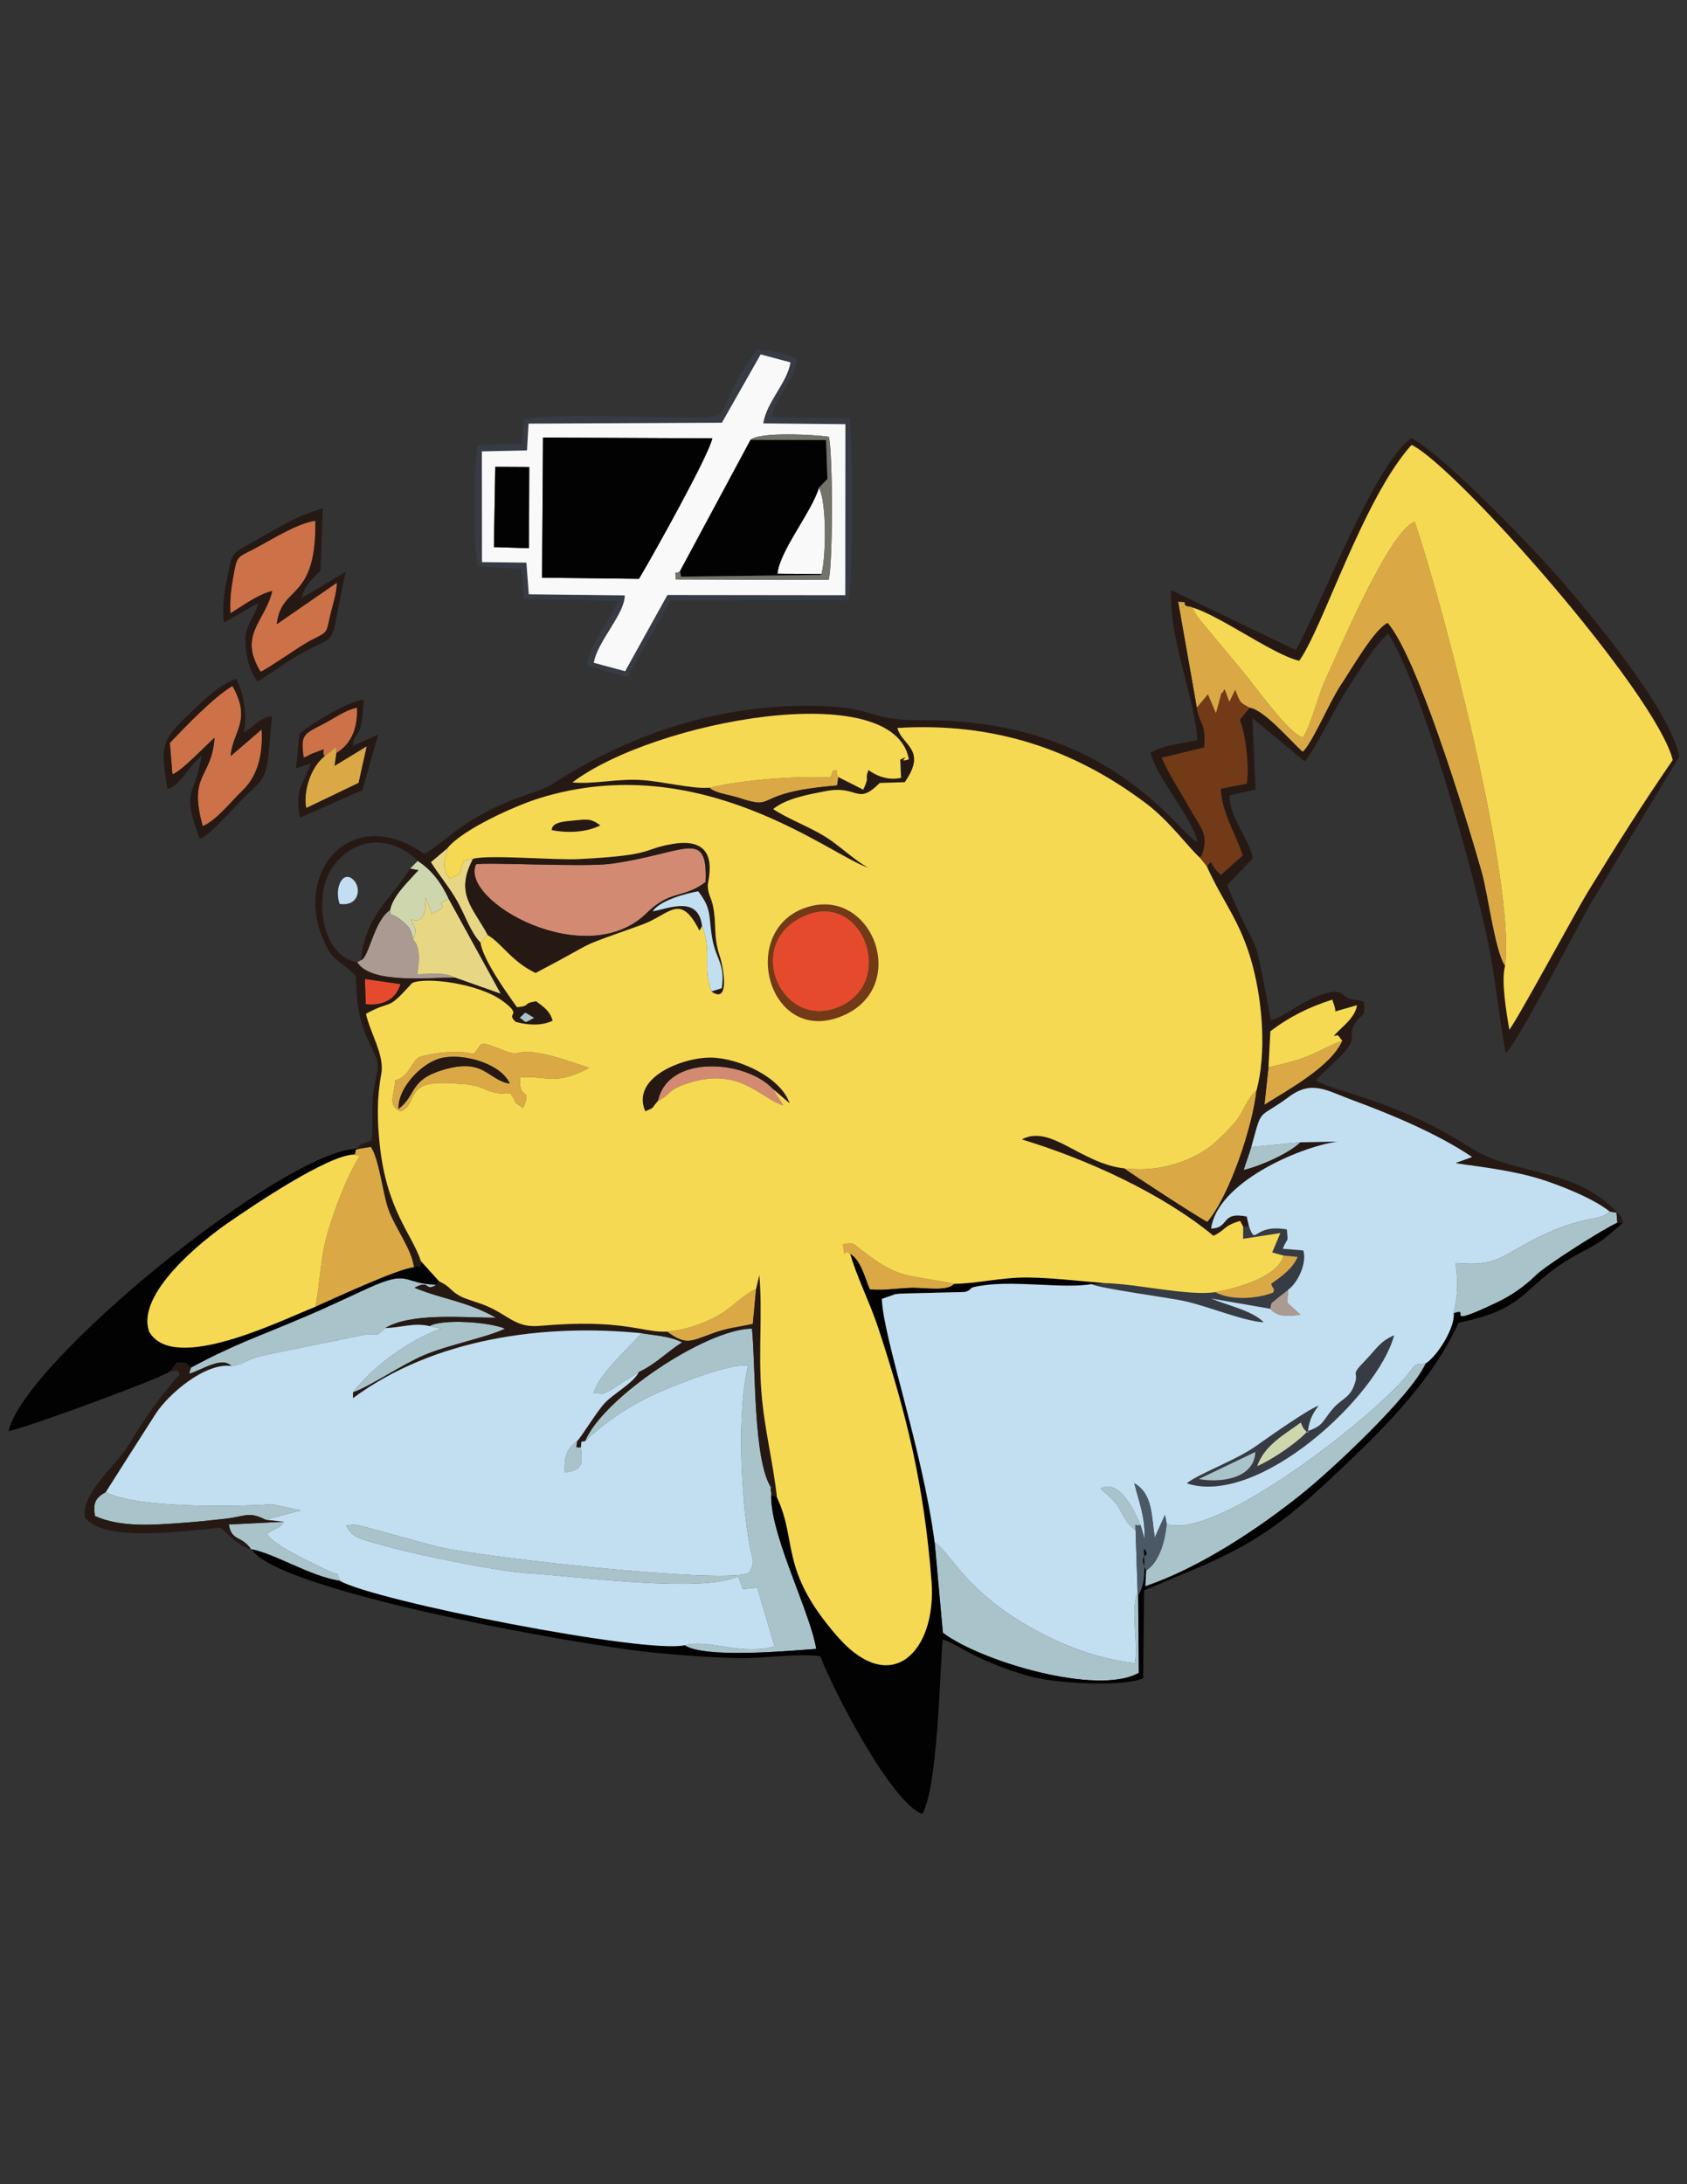 <?xml version="1.0" encoding="UTF-8"?>
<!DOCTYPE svg PUBLIC "-//W3C//DTD SVG 1.1//EN" "http://www.w3.org/Graphics/SVG/1.1/DTD/svg11.dtd">
<!-- Creator: CorelDRAW 2017 -->
<svg xmlns="http://www.w3.org/2000/svg" xml:space="preserve" width="215.9mm" height="279.4mm" version="1.1" style="shape-rendering:geometricPrecision; text-rendering:geometricPrecision; image-rendering:optimizeQuality; fill-rule:evenodd; clip-rule:evenodd"
viewBox="0 0 21590 27940"
 xmlns:xlink="http://www.w3.org/1999/xlink">
 <rect x="0" y="0" width="21590" height="27940" fill="#333333" stroke="none"/>
 <defs>
  <style type="text/css">
   <![CDATA[
    .fil12 {fill:#020202}
    .fil13 {fill:#261914}
    .fil5 {fill:#363B44}
    .fil16 {fill:#4B5866}
    .fil4 {fill:#723A17}
    .fil15 {fill:#73736A}
    .fil8 {fill:#A9C3CA}
    .fil1 {fill:#AA9A92}
    .fil11 {fill:#C2DFF1}
    .fil6 {fill:#CD7148}
    .fil0 {fill:#CED6AE}
    .fil7 {fill:#D38A72}
    .fil9 {fill:#DAA945}
    .fil3 {fill:#E64A2C}
    .fil2 {fill:#E7D785}
    .fil14 {fill:#F6D952}
    .fil10 {fill:#F8F9F8}
   ]]>
  </style>
 </defs>
 <g id="Capa_x0020_1">
  <path class="fil0" d="M5249.2 11111.3l104.88 20.68c-133.63,149.58 -324.63,323.48 -361.86,508.29 10.92,107.65 -5.2,10.24 149.41,136.76 108.89,89.11 111.33,109.81 148.5,244.87 44.32,-151.88 36.55,-122.74 -34.43,-263.21 179.79,77.48 198.71,-149.68 191.15,-276.39l82.02 208.12c317.3,-153.6 -49.25,-75.79 213.5,-193.11 -94.05,-203.74 -217.4,-370.37 -396.57,-484.51l-96.6 98.5z"/>
  <path class="fil0" d="M16735.07 18308.23l2.27 24.48 -55.2 -64.32c-4.33,-7.17 -29.96,-60.5 -33.77,-74.07 -219.66,160.17 -471.41,295.2 -561.32,563.05 221.57,-97.03 532.77,-318.19 648.02,-449.14z"/>
  <path class="fil1" d="M4618.43 12283.16l-47.09 26.78c180.93,284.44 937.06,190.44 1253.24,196.17 -133.66,-76.45 -320.59,-45.34 -485.73,-43.64 29.16,-160.86 40.29,-352.35 -48.72,-440.57 -37.17,-135.06 -39.61,-155.76 -148.5,-244.87 -154.61,-126.52 -138.49,-29.11 -149.41,-136.76 -213.47,145.41 -268.02,610.36 -373.79,642.89z"/>
  <path class="fil1" d="M16255.05 16741.51c101.61,110.11 214.72,97.29 388.33,76.5l-168.56 -155.25 10.5 -164.48c-40.29,32.69 -113.9,86.41 -152.34,119.67 -78.77,68.17 -58.95,28.37 -77.93,123.56z"/>
  <path class="fil2" d="M5290.13 12021.9c89.01,88.22 77.88,279.71 48.72,440.57 165.14,-1.7 352.07,-32.81 485.73,43.64l585.58 207.02 -667.79 -1215.82c-262.75,117.32 103.8,39.51 -213.5,193.11l-82.02 -208.12c7.56,126.71 -11.36,353.87 -191.15,276.39 70.98,140.47 78.75,111.33 34.43,263.21z"/>
  <path class="fil2" d="M6149.24 12059.08l94.77 -95.63c-189.33,-357.23 -427.28,-526.56 -189.75,-977.71l-114.91 18.81c-94.29,204.58 10.23,147.15 -185.97,234.26 -100.94,-173.64 -68.29,-182.34 -25.16,-391.09l-214.8 180.42c105.22,169.31 237.25,322.28 340.01,504.11 93.87,166.08 169.88,398.81 295.81,526.83z"/>
  <path class="fil3" d="M10331.38 11699.44c-843.31,325.56 -350.59,1484.17 389.54,1189.25 755.75,-301.14 338.81,-1470.43 -389.54,-1189.25z"/>
  <path class="fil3" d="M4680.97 12845.59c213.32,24.04 383.57,-55.55 445.61,-257.31l-456.8 -65.18 11.19 322.49z"/>
  <path class="fil4" d="M15316.4 9051.43c23.02,209.04 122.96,181.59 92.98,508.86l-543.21 131.31c84.32,201.56 240.47,436.63 351.12,636.6 151.66,274.08 258.21,340.9 162.9,608.79 -1.05,2.95 -10.61,22.36 -11.46,17.41 -0.88,-5.11 -8.43,11.74 -13.67,16.65l89.32 110.83c100.12,-98.82 -4.71,-55.85 180.42,111.86l280.92 -250.64c-85.44,-264.8 -274.18,-563.29 -280.76,-853.3l331.43 -62.94c33.92,-194.61 -7.82,-620.87 -88.57,-818.97l125.71 -154.06c-121.41,-71.61 -116.88,-47.92 -184.91,-230.51l-76.25 154.76c-93.31,-266.6 -45.9,-121.74 -100.97,-112.17l-69.86 257.44 -102.78 -242.21 -142.36 170.29z"/>
  <path class="fil4" d="M10331.38 11699.44c728.35,-281.18 1145.29,888.11 389.54,1189.25 -740.13,294.92 -1232.85,-863.69 -389.54,-1189.25zm4.26 -96.64c-892.09,273.76 -520.14,1747.08 402.94,1409.1 926.55,-339.25 446.89,-1669.9 -402.94,-1409.1z"/>
  <path class="fil5" d="M9734.71 4533.55l382.34 102.28c-41.09,260.64 -306.88,504.26 -348.49,779.99l1050.79 10.04 -1.32 2187.97 -2276.51 -2.67 -540.85 975.3 -401.41 -107.88c45.72,-275.36 395.85,-619.95 396.45,-862.69l-1228.27 -13.47 -31.01 -405.1 -568.09 -6.88 -1.5 -1416.5 577.64 -12.4 19.47 -342.65 2474.91 -11.68 495.85 -873.66zm-3030.08 830.01l-24.15 307.73 -569.92 24.76c-46.59,242.13 -58.63,1344.47 9.65,1549.21l554.73 33.91 28.1 383.53 1202.29 25c-94.85,253.87 -387.68,584.46 -388.56,827.85l515.15 143.68 551.57 -980.18 2272.3 0.97c69.03,-210.36 56.49,-2050.4 19.45,-2326.05l-990.53 -19.69c7.38,-219.17 287.21,-459.09 315.67,-736.85 -145.68,-82.92 -330.38,-117.23 -506.24,-131.07 -684.78,924.58 -149.98,873.46 -1054.68,871.07 -406.83,-1.07 -1621.58,-53.36 -1934.83,26.13z"/>
  <path class="fil5" d="M16065.68 18573.1c-11.77,342.06 -445.94,398.51 -722.96,346.53l722.96 -346.53zm669.39 -264.87c-115.25,130.95 -426.45,352.11 -648.02,449.14 89.91,-267.85 341.66,-402.88 561.32,-563.05 3.81,13.57 29.44,66.9 33.77,74.07l55.2 64.32c9.91,-138.22 48.6,-237.23 138.53,-350.72 -111.67,27.88 -670.59,422.83 -812.42,522.7 -250.63,176.47 -733.46,351.47 -875.69,469.91 918.84,303.72 2445.43,-1110.31 2654.22,-1893.71 -180.47,76.66 -220.97,167.93 -356.77,308.16 -238.99,246.79 -69.8,123.7 -160.32,345.92 -64.94,159.42 -166.11,157.3 -286.33,308.55 -124.02,156.03 -106.96,190.64 -303.49,264.71z"/>
  <path class="fil5" d="M16428.34 16061.23l178.6 16.68c-59.97,146.18 -203.93,250.21 -339.26,344.23 28.27,82.06 47.89,47.03 27.26,111.78 -223.53,86.26 -548.83,101.05 -742.85,-4.93 -331.77,53.9 -1016.64,-109.2 -1417.9,-115.55l-163.28 13.23c73.5,48.96 965.29,170.63 1167.43,212.24 309.69,63.76 767.22,260.95 1035.1,275.84 -149.5,-151.97 -466.93,-216.22 -674.63,-304.19l756.24 130.95c18.98,-95.19 -0.84,-55.39 77.93,-123.56 38.44,-33.26 112.05,-86.98 152.34,-119.67 128.73,-92.4 243.46,-347.88 193.97,-502.38l-263.35 -22.01c67.57,-164.42 70.07,-54.75 52.77,-247.08 -440.78,-77.09 -387.23,229.57 -485.13,-42.55l-73.19 8.23 -1.33 154.25 476.77 -73.82 -104.59 248.33 147.1 39.98z"/>
  <path class="fil6" d="M2949.33 7845.05c172.02,-104.16 349.54,-240.63 534.87,-285.2 -90.21,390.02 -440.53,556.94 -150.2,1033.02 72.03,-21.24 495.92,-325.44 651.83,-404.97 212.98,-108.64 186.35,-79.93 239.77,-311.68 32.88,-142.63 82.59,-280.2 86.64,-423.15l-770.03 531.31c60.25,-515.91 508.94,-279.69 494.25,-1323.61 -246.45,37.74 -546.86,236.19 -790.59,363.13 -191.68,99.83 -212.27,82.67 -251.02,298.13 -33.2,184.58 -58.63,338.41 -45.52,523.02z"/>
  <path class="fil6" d="M2173.59 9503.1l32.67 398.98c84.54,-5.48 444.84,-382.16 538.77,-463.97 -35.32,524.94 -341.27,452.11 -150.01,1130.42 181.25,-79.03 364.16,-317.84 515.65,-463.11 204.22,-195.85 255.22,-496.78 237.68,-774.61l-396.05 340.3c21.55,-312.32 276.54,-448.37 22.6,-896.58 -248.45,148.63 -596.42,514.95 -801.31,728.57z"/>
  <path class="fil6" d="M4153.49 9674.09l147.31 -119.22 5.65 76.62c203.81,-123.52 273.93,-340.62 261.79,-579.47 -158.35,34.52 -285.62,134.22 -437.1,212.07 -250.35,128.67 -285.71,135.39 -245.02,426.5 61.53,-18.28 66.93,-34.49 115.98,-52.55 227.04,-83.56 95.4,-51.95 151.39,36.05z"/>
  <path class="fil7" d="M6091.41 11057.15c-212.67,465.82 1408.84,1387.08 2185.53,622.08 302.86,-298.3 461.04,-178.78 753.43,-395.25 28.77,-704.47 -259.5,-365.13 -1214.7,-234.41 -333.69,45.67 -1640.83,-24.96 -1724.26,7.58z"/>
  <path class="fil7" d="M8419.91 14084.04c170.25,-88.01 121.77,-134.89 343.18,-213.81 691.09,-246.37 958.99,176.42 1261.05,270.01l-129.22 -207.63c-337.63,-369.44 -1345.55,-459.26 -1475.01,151.43z"/>
  <path class="fil8" d="M7488.23 18434.78c268.8,-258.16 624.97,-491.46 982.14,-640.03 252.09,-104.86 825.61,-344.1 1105.01,-328.34 -145.1,577.56 -96.82,1684.46 23.02,2327.49 36.33,194.89 67.29,168.64 -9.08,319.49 -187.74,162.44 -3296.85,-175.5 -3978,-324.57l-984.07 -269.31c-167.06,-29.45 -81,-13.09 -196.07,-4.59 76.91,159.39 171.14,169.95 519.61,266.64 432.6,120.03 1444.18,323.82 1829.07,345.18 550.28,30.53 2196.46,260.48 2668.19,38.04l60.31 162.81 182.79 -18.47 222.38 751.77c-434.43,120.64 -826.73,-97.73 -1152.85,-15.15 259.01,171.17 1322.09,72.54 1685.34,46.98 -79.84,-497.54 -650.61,-1576.91 -568.46,-2050.09 -242.78,-341.95 -204.17,-1584.7 -254.26,-2047.8 -600.36,9.34 -1911.46,893.62 -2135.07,1439.95z"/>
  <path class="fil8" d="M14566.53 20407.05l-7.85 -54.13c-94.54,276.42 10.56,631.57 -33.52,920.98 -532.66,-57.88 -1046.12,-270.08 -1494.38,-550.44 -713.65,-446.34 -865.02,-860.89 -1068.89,-991.69l104.68 1153.85c471.17,360.82 1977.89,814.29 2508.15,512.84l-8.19 -991.41z"/>
  <path class="fil8" d="M14930.62 19493.14c-17.54,205.93 -91.4,491.89 -262.85,595.83l-11.01 202.66c691.49,-234.46 1441.3,-730.47 2007.7,-1184.81 381.47,-305.99 1398.18,-1253.54 1581.52,-1666.07 -151.97,12.89 -116.7,-3.93 -233.47,144.04 -398.74,505.23 -2445.38,2133.02 -3081.89,1908.35z"/>
  <path class="fil8" d="M2443.78 17494.11l-23.15 77.95c154.35,-40.46 415.35,-227.82 540.78,-97.94 195.35,-26.05 151.31,-83.53 472,-149.26l1228.51 -249.95c186.85,-18.7 135.21,39.09 267.83,-85.84 331.33,-202.1 1014.63,-132.22 1419.07,-132.48 -393.61,-218.24 -658.21,-227.62 -1043.81,-383.32 209.79,-115.57 125.64,63.48 278.54,-39.83 -442.47,-12.83 -329.74,-203.19 -879,47.08 -255.91,116.61 -499.57,233.26 -758.38,344.33 -645.63,277.05 -913.24,353.3 -1502.39,669.26z"/>
  <path class="fil8" d="M18603.8 16799.57c247.45,-88.32 -195.75,218.69 558.79,-141.22 188.58,-89.95 351.64,-205.94 498.11,-348.93 128.59,-125.53 863.78,-593.13 1037.65,-667.91l-10.79 -129.37 -86.54 -13.57 -57.97 42.75c-144.65,74.07 -354.3,28.14 -916.65,316.11 -419.44,214.79 -472.05,344.77 -998.82,298.24 34.3,285.33 31.99,369.85 -23.78,643.9z"/>
  <path class="fil8" d="M3398.33 19439.92l452.43 -119.22 -367.96 -79c-496.47,35.71 -1767.91,48.5 -2127.73,-156.24 -138.34,77.41 -165.5,143.03 -139.61,307.34 338.8,151.22 761.1,112.8 1123.86,87.19 180.06,-12.71 362.08,-32.09 540.65,-52.05 265.1,-29.63 297.89,-98.96 518.36,11.98z"/>
  <path class="fil8" d="M4517.54 17810.31c203.98,-66.21 629.93,-357.61 910.63,-475.69 322.52,-135.66 782.47,-219.2 1034.99,-337.92 -194.24,-86.62 -803.71,-127.75 -966.56,-33.8l149.51 31.97c-409.57,145.46 -863.42,475.4 -1128.57,815.44z"/>
  <path class="fil8" d="M8174.75 17550.97c224.04,-104.17 358.77,-256.75 555.24,-379.27 -153.98,-81.31 -344.7,-87.21 -518.65,-116.94 -194.85,216.17 -550.34,528.41 -615.44,769.42 170.27,-4.4 60.04,30.39 218.48,-42.04 18.57,-8.48 115.55,-76.53 150.71,-97.54 66.46,-39.7 181.94,-111.93 209.66,-133.63z"/>
  <path class="fil8" d="M3212.73 19817.19c314.96,58.82 740.5,341.04 1140.57,406.11 -80.34,-161.87 49.27,-38.84 -133.5,-120.88l-368.49 -180.14c-156.57,-85.98 -331.06,-169.29 -435.81,-296.56 149.8,-118.77 124.02,-31.6 220.5,-160.08l-707.64 35.47c35.44,218.39 159.01,135.22 284.37,316.08z"/>
  <path class="fil8" d="M16014.23 14672.98l-98.44 293.41c210.86,-47.44 587.11,-215.23 725.88,-354.07l-627.44 60.66z"/>
  <path class="fil8" d="M15342.72 18919.63c277.02,51.98 711.19,-4.47 722.96,-346.53l-722.96 346.53z"/>
  <path class="fil8" d="M14533 19574.61c-0.12,-112.93 -18.93,-46.81 65.68,-63.07 -77.5,-182.38 -271.74,-596.44 -512.03,-473.21 26.95,49.48 151.14,117.12 222.58,235.74 80.06,132.95 105.81,217.36 223.77,300.54z"/>
  <path class="fil8" d="M7433.87 18514.08c-79.13,0 -51.64,15.94 -49.52,-77.89 -140.61,92.33 -167.57,231.5 -156.65,399.35 235.3,-31.1 230.28,-114.37 206.17,-321.46z"/>
  <path class="fil8" d="M6649.25 13017.75c99.96,66.66 43.86,80.18 188.14,2.9 -164.23,-98.55 -87.79,-74.19 -188.14,-2.9z"/>
  <path class="fil9" d="M15176 7751.7c-42.85,-55.25 44.04,-46.02 -98.62,-55.88l239.02 1355.61 142.36 -170.29 102.78 242.21 69.86 -257.44c55.07,-9.57 7.66,-154.43 100.97,112.17l76.25 -154.76c68.03,182.59 63.5,158.9 184.91,230.51 191.3,31.58 517.37,422.66 678.97,564.86 119.11,-104.68 354.84,-659.43 485.28,-851.03 137.22,-201.56 425.2,-713.44 601.04,-798.28 379.37,439.96 994.71,2455.41 1200.98,3178.32 82.45,288.97 171.58,1023.18 300.83,1209.43 136.81,-1053.07 -780.23,-4581.64 -1155.44,-5681.07 -318.53,101.14 -957.05,1616.25 -1145.64,2024.74 -98.61,213.58 -183.3,589.51 -285.93,731.76 -175.78,-42.36 -577.93,-613.12 -772.53,-848.64l-557.01 -669.27c-130.84,-177.45 -33.93,-164.03 -236.4,-144.94l68.32 -18.01z"/>
  <path class="fil9" d="M4582.18 14697.19c-67.6,31.29 -10.04,-5.37 -44.51,71.74l66.94 18.41c-160.63,256.97 -270.44,550.54 -369.51,845.2 -147.99,440.17 -119.49,664.1 -198.33,1083.31 229.69,-101.51 1083.88,-497.92 1260.84,-503.58 -20.94,-226.19 -245.04,-509.3 -328.32,-749.95 -76.14,-220.02 -115.6,-638.38 -223.48,-791.87l-163.63 26.74z"/>
  <path class="fil9" d="M14388.86 14945.89c26.6,29.83 985.57,653.12 1062.66,685.25 289.42,-340.97 581.09,-1228.19 629,-1682.09 -146.33,134.27 -148.74,253.6 -274.56,404.98 -73.06,87.92 -251.89,268.89 -344.61,332.62 -313.1,215.19 -692,303.51 -1072.49,259.24z"/>
  <path class="fil9" d="M5101.47 14184.99c-16.65,-256.37 288.8,-589.85 547.09,-650.43 277.93,-65.19 760.98,67.65 875.08,327.44 -287.5,-49.08 -323.69,-334.36 -849.6,-177.7 -440.93,131.35 -335.25,313.8 -572.57,500.69zm960.22 -704.88c-313.88,-69.52 -693.35,34.55 -707.35,46.76 -116.94,102.02 -119.37,243.77 -298.77,294.22 -3.05,189.63 -108.66,322.48 76.36,395.36 240.47,-114.39 20.31,-400.61 650.14,-358.17l195.77 13.2c290.81,38.92 217.99,124 558.13,118.64 98.04,144.68 3.6,80.79 158.1,182.75 127.41,-279.25 -67.18,-83.85 -35.71,-392.27 345.17,-18.81 453.18,108.58 881.8,-120.95 -230.16,-77.62 -655.11,-233.15 -868.72,-198.44 -95.88,15.58 -82.95,31.11 -286.86,-48.21 -285.81,-111.18 -196.45,-64.12 -322.89,67.11z"/>
  <path class="fil9" d="M4153.49 9674.09c-172.72,132.08 -278.15,447.02 -234.97,663.06l671.26 -321.81 104.18 -469.44 -411.53 249.73 24.02 -164.14 -5.65 -76.62 -147.31 119.22z"/>
  <path class="fil9" d="M9077.3 10076.52c81.71,73.06 246.73,86.14 383.94,131.15 507.43,166.44 129.11,-70.34 1251.94,-159.71l15.65 -107.88c-70.77,-102.66 49.39,-87.66 -68.7,-86.45 -23.8,93.92 -57.09,126.45 -6.61,92.44 -470.79,-22.94 -1118.38,25.69 -1576.22,130.45z"/>
  <path class="fil9" d="M10880.96 16041.22c133.53,75.49 187.04,302.58 249.83,452.06 172.29,19.94 368.53,-17.25 551.79,-19.47 151.89,-1.85 445.96,49.89 530.39,-52.01 -649.41,-130.26 -700.6,-47.11 -1231.45,-464.8 -44.76,-35.22 -62.22,-73.56 -193.54,-39.16 38.98,251 -13.2,35.43 92.98,123.38z"/>
  <path class="fil9" d="M16234.05 13652.29l-52.11 479.42c309.87,-193.47 852.56,-489.32 997.01,-817.49 -108.3,31.35 -307.65,143.93 -461.19,203.34 -169.49,65.58 -306.55,93.43 -483.71,134.73z"/>
  <path class="fil9" d="M8537.49 17033.58c231.59,171.93 294.09,130.12 554.4,32.66 218.48,-81.8 325.64,-84.08 542.52,-130.22l41.54 -445.99c-172.53,71.16 -315.12,249.34 -512.94,353.06 -192.32,100.84 -410.73,174.05 -625.52,190.49z"/>
  <path class="fil9" d="M15552.09 16528.99c194.02,105.98 519.32,91.19 742.85,4.93 20.63,-64.75 1.01,-29.72 -27.26,-111.78 135.33,-94.02 279.29,-198.05 339.26,-344.23l-178.6 -16.68c-78.4,280.62 -605.04,417.07 -876.25,467.76z"/>
  <path class="fil10" d="M8702.35 7306.68l902.95 -1680.18c119.33,-107.71 843.87,-64.12 1001.65,-39.56 52.59,191.94 53.84,1639.33 -2.22,1831.12l-1956.23 -5.9c-9.81,-150.54 -12.35,-51.23 53.85,-105.48zm-2363.92 -1334.82l434.81 2.5 -3.77 1038.64 -448.55 -14.65 17.51 -1026.49zm611.08 -374.72l2166.29 10.03c-41.52,214.39 -780.73,1535.38 -938.33,1797.02l-1240.29 -14.29 12.33 -1792.76zm2289.35 -189.93l-2474.91 11.68 -19.47 342.65 -577.64 12.4 1.5 1416.5 568.09 6.88 31.01 405.1 1228.27 13.47c-0.6,242.74 -350.73,587.33 -396.45,862.69l401.41 107.88 540.85 -975.3 2276.51 2.67 1.32 -2187.97 -1050.79 -10.04c41.61,-275.73 307.4,-519.35 348.49,-779.99l-382.34 -102.28 -495.85 873.66z"/>
  <path class="fil10" d="M10513.52 7342.06c59.03,-220.77 67.1,-928.18 -33.43,-1101.96 -93.34,310.22 -506.48,812.38 -530.17,1099.23l563.6 2.73z"/>
  <path class="fil11" d="M4346.69 11562.77c247.52,36.58 282.89,-203.39 176.33,-307.65 -133.99,-131.11 -248.51,100.58 -176.33,307.65z"/>
  <path class="fil12" d="M20698.35 15641.51c-173.87,74.78 -909.06,542.38 -1037.65,667.91 -146.47,142.99 -309.53,258.98 -498.11,348.93 -754.54,359.91 -311.34,52.9 -558.79,141.22 20.41,173.95 -199.52,538.38 -357.82,641.18 -183.34,412.53 -1200.05,1360.08 -1581.52,1666.07 -566.4,454.34 -1316.21,950.35 -2007.7,1184.81l11.01 -202.66c-129.25,-258.06 90.27,-140.87 -29.15,-282.55 5.31,219.58 33.05,424.86 -72.09,600.63l8.19 991.41c-530.26,301.45 -2036.98,-152.02 -2508.15,-512.84l-104.68 -1153.85c-155,-1193.64 -661.96,-2627.18 -675.64,-3116.23l167.89 -59.33c51.72,-9.08 92.77,-8.21 144.97,-10.4l749.55 -18.55c130.6,-41.27 -10.74,-51.4 255.32,-87.19 419.76,-56.47 1025,46.81 1366.93,-13.4l163.28 -13.23c-307.73,-25.99 -668.31,-68.17 -972.32,-71.88 -348.53,-4.26 -677.09,81.4 -948.9,80.24 -84.43,101.9 -378.5,50.16 -530.39,52.01 -183.26,2.22 -379.5,39.41 -551.79,19.47 -62.79,-149.48 -116.3,-376.57 -249.83,-452.06 78.81,278.05 256.08,635.07 355.57,936.98 372.52,1130.47 589.02,2027.46 684.51,3243.56 70.01,891.68 -508.13,1511.08 -1207.66,707.54 -743.78,-854.36 -500.97,-1202.44 -770.08,-1775.05 -93.42,-74.04 -54.46,67.05 -81.52,-123.16l15.78 11.54c-82.15,473.18 488.62,1552.55 568.46,2050.09 -363.25,25.56 -1426.33,124.19 -1685.34,-46.98 -502.95,112.46 -3950.8,-564.37 -4407.38,-822.44 -400.07,-65.07 -825.61,-347.29 -1140.57,-406.11l16.53 13.15c343.46,518.65 4161.9,1219.92 5193.88,1315.67 335.94,31.17 678.05,56.39 1017.63,64.24 344.29,7.97 732.61,-64.9 1057.66,-23.64 162.17,431.17 906.83,1874.34 1306.1,2017.8 196.35,-352.45 220.84,-1766.29 259.95,-2233.14 205.01,63.54 379.8,255.45 1091.84,466.38 316.62,93.8 1184.1,148.58 1473.8,32.27l12.06 -1125.95c966.45,-413.79 1431.26,-534.17 2339.84,-1384.66 590.82,-553.05 1317.12,-1227.82 1684.11,-2038.45 966.23,-198.76 778.87,-494.66 1613.34,-924.15 236.08,-121.5 293.33,-186.4 487.48,-352.07l-20.82 -84.11c29.47,102.34 53.27,80.98 -47.78,80.98z"/>
  <path class="fil12" d="M6937.18 7389.9l1240.29 14.29c157.6,-261.64 896.81,-1582.63 938.33,-1797.02l-2166.29 -10.03 -12.33 1792.76z"/>
  <path class="fil12" d="M2173.05 17544.16l95.95 -116.29c171.42,19.29 63.4,-25.55 174.78,66.24 589.15,-315.96 856.76,-392.21 1502.39,-669.26 258.81,-111.07 502.47,-227.72 758.38,-344.33 549.26,-250.27 436.53,-59.91 879,-47.08l36.11 -43.12 -232.56 -257.81c-12.81,145.31 6.69,34.53 -89.49,79.76 -176.96,5.66 -1031.15,402.07 -1260.84,503.58 -420.96,163.58 -1813.29,864.54 -2126.87,319.72 -175.35,-486.28 682.43,-1168.63 1017.76,-1399.08 314.41,-216.08 1275.34,-867.78 1610.01,-867.56 34.47,-77.11 -23.09,-40.45 44.51,-71.74l-20.5 -2.81c-944.73,36.71 -4249.62,2719.82 -4451.54,3610.43 186.26,-24.51 1928.5,-663.9 2062.91,-760.65z"/>
  <path class="fil12" d="M8702.35 7306.68l13.95 70.09 1783.28 -22.36 13.94 -12.35 -563.6 -2.73c23.69,-286.85 436.83,-789.01 530.17,-1099.23l108.88 -113.33 -16.85 -498.23 -966.82 -2.04 -902.95 1680.18z"/>
  <polygon class="fil12" points="6320.92,6998.35 6769.47,7013 6773.24,5974.36 6338.43,5971.86 "/>
  <path class="fil13" d="M6649.25 13017.75c100.35,-71.29 23.91,-95.65 188.14,2.9 -144.28,77.28 -88.18,63.76 -188.14,-2.9zm10529.7 296.47c-144.45,328.17 -687.14,624.02 -997.01,817.49l52.11 -479.42 24.16 -460.64c243.14,-185.31 500.25,-311.53 792.08,-404.38l28.23 84.76c47.05,187.43 -30.54,-49.19 12.54,65.6l274.85 -78.98c-22.6,165.45 -196.41,276.68 -296.23,391.99 14.06,0.56 44.64,-8.23 52.97,-7.45l56.3 71.03zm-12497.98 -468.63l-11.19 -322.49 456.8 65.18c-62.04,201.76 -232.29,281.35 -445.61,257.31zm664.83 -1832.79c179.17,114.14 302.52,280.77 396.57,484.51l667.79 1215.82 -585.58 -207.02c-316.18,-5.73 -1072.31,88.27 -1253.24,-196.17 -456.43,-79.84 -551.16,-826.23 -344.07,-1169.49 258.19,-427.95 757.44,-484.41 1118.53,-127.65zm5383.03 -1072.72l-15.65 107.88c-1122.83,89.37 -744.51,326.15 -1251.94,159.71 -137.21,-45.01 -302.23,-58.09 -383.94,-131.15 -217.4,17.24 -603.37,-81.32 -858.79,-97.97 -326.43,-21.27 -606.69,55.34 -893.01,30.31 1051.25,-793.45 4120.2,-1355.5 4305.68,-295.21 -179.93,55.82 63.25,-78.11 -110.34,3.13l10.87 231.99c-140.55,36.28 -298.99,-10.41 -416.65,-99.26 -56.99,142.1 23.32,60.1 -67.6,251.64l-318.63 -161.07zm-6167.15 4754.3l20.5 2.81 163.63 -26.74c107.88,153.49 147.34,571.85 223.48,791.87 83.28,240.65 307.38,523.76 328.32,749.95 96.18,-45.23 76.68,65.55 89.49,-79.76 -116.21,-352.73 -438.37,-647.89 -527.68,-1493.43 -32.71,-309.61 -36.8,-595.32 20.06,-897.7 45.75,-243.32 -140.86,-521.26 -195.58,-772.97 357.46,-196.17 248.67,-13.91 590.15,-392.79 161.75,-80.97 849.72,-1.76 1164.43,233.34 263.08,196.51 24.07,137.89 162.14,263.31 157.92,42.55 326.52,52.72 472.6,-14.97 -34.75,-120.84 -105.22,-170.67 -211.41,-249.51 -188.9,28.76 -58.68,61.25 -245.97,75.5 -138.08,-192.98 -431.31,-603.55 -466.6,-824.21 -125.93,-128.02 -201.94,-360.75 -295.81,-526.83 -102.76,-181.83 -234.79,-334.8 -340.01,-504.11l214.8 -180.42c191.83,-236.64 857.19,-537.69 1168.9,-635.1 2072.92,-647.84 3746.06,741.42 4214.96,886.71 -152.82,-76.63 -372.03,-286.11 -545.34,-393.67 -214.64,-133.21 -471.16,-224.22 -671.88,-356.16 166.3,-135.16 437.22,-183.41 666.9,-228.54 425.78,-83.65 399.56,192.36 697.17,-105.3l319.68 -9.67c292,-417.54 -32.21,-467.41 -94.4,-693.59 1215.7,-74.73 2246.01,259.05 3186.15,966.96 294.27,221.58 543.02,565.24 684.7,691.69 5.24,-4.91 12.79,-21.76 13.67,-16.65 0.85,4.95 10.41,-14.46 11.46,-17.41 95.31,-267.89 -11.24,-334.71 -162.9,-608.79 -110.65,-199.97 -266.8,-435.04 -351.12,-636.6l543.21 -131.31c29.98,-327.27 -69.96,-299.82 -92.98,-508.86l-239.02 -1355.61c142.66,9.86 55.77,0.63 98.62,55.88 339.94,47.11 1092.11,619.62 1451.64,700.9 299.59,-414.17 818.98,-2076.41 1437.26,-2761.7 562.95,268.15 3124.83,3166.84 3342.55,4031.04 -387.2,561.59 -737.81,1117.03 -1093.49,1698.27 -138.86,226.91 -939.45,1704.36 -998.66,1749.5 -35.69,-220.71 -104.78,-609.05 -54.67,-812.58 -129.25,-186.25 -218.38,-920.46 -300.83,-1209.43 -206.27,-722.91 -821.61,-2738.36 -1200.98,-3178.32 -175.84,84.84 -463.82,596.72 -601.04,798.28 -130.44,191.6 -366.17,746.35 -485.28,851.03 -161.6,-142.2 -487.67,-533.28 -678.97,-564.86l-125.71 154.06c80.75,198.1 122.49,624.36 88.57,818.97l-331.43 62.94c6.58,290.01 195.32,588.5 280.76,853.3l-280.92 250.64c-185.13,-167.71 -80.3,-210.68 -180.42,-111.86 209.55,467.8 435.13,702.05 585.54,1266.36 127.21,477.27 179.54,1121.88 50.6,1600.81 -47.91,453.9 -339.58,1341.12 -629,1682.09 -77.09,-32.13 -1036.06,-655.42 -1062.66,-685.25 -564.79,-65.29 -941.79,-568.86 -1312.02,-370.74 831.79,252.94 1788.16,685.62 2452.59,1232.9 158.68,-72.17 120.89,-125.52 341.57,-189.98l39.39 74.42 73.19 -8.23 -28.33 -122.76c-342.37,-66.56 -212.98,149.97 -455.55,153.32 78.42,-577.21 1100.51,-1035.55 1618.64,-1112.1l-476.67 9.6c-138.77,138.84 -515.02,306.63 -725.88,354.07l98.44 -293.41c146.59,-532.18 70.35,-337.32 482.56,-643.12 292.9,-217.29 479.65,-79.45 811.44,42.58 498.83,183.48 1093.53,432.06 1531.46,727.87l-210.25 76.34c45.36,21.31 652.95,69.47 1092.07,208.83 259.69,82.41 671.52,246.05 879.51,413.09l86.54 13.57 10.79 129.37c101.05,0 77.25,21.36 47.78,-80.98 -589.13,-659.28 -1322.83,-493.94 -1930.62,-882.05 -966.94,-617.44 -1693.23,-690.44 -1975.35,-857.02 104.76,-124.12 306.28,-279.3 398.52,-404.75 130.58,-177.61 2.42,-148.9 99.88,-320.65 87.19,-153.64 142.06,-43.83 117.06,-279.77 -110.81,-39.69 -122.49,-19.42 -178.29,-39 -131.65,-46.19 -86.28,-164.54 -446.25,-24.05 -180.73,70.54 -427.35,266.4 -566.6,298.26 -252.03,-1345.3 -120.97,-676.45 -559.39,-1726.87l330.14 -347.07c-56.16,-259.63 -304.61,-524.62 -299.78,-804.36l332.7 -72.18 -39.54 -914.76 668.7 553.63c134.31,-155.57 369.85,-644.32 499.3,-850.55 127.48,-203.08 402.62,-649.03 570.01,-783.89 428.52,674.31 1054.79,2924.25 1257.47,3856.74 113.53,522.31 151.68,999.23 244.04,1505.48 113.21,-46.64 985.58,-1737.88 1078.59,-1890.83l1146.89 -1900.88c-134.16,-607.82 -1084.19,-1751.76 -1497.19,-2231.84 -358.92,-417.23 -1493.1,-1600.66 -1932.47,-1841.05 -481.87,337.17 -1158.8,2146.8 -1481.33,2713.63l-1594.02 -768.61c-34.99,611.39 304.41,1382.5 334.91,1919.76 -186.97,44.51 -445.94,61.8 -600.51,164.94 94.59,340.9 537.65,827.15 601.65,1138.51 -234.79,-88.61 -1089.25,-1571.76 -3515.28,-1558.13 -783.3,4.4 -543.17,-189.08 -1521.56,-184.42 -1162.41,5.55 -2267.6,383.59 -3230.13,1007.79 -193.33,125.38 -560.56,143.63 -1151.57,539.29 -142.52,95.41 -342.63,281.34 -476.63,345.94 -925.24,-638.04 -1621.12,195.93 -1325.46,1012.18 144.17,398.02 234.74,324.97 450,552.37 15.67,456.75 46.45,599.82 240.61,1000.2 84.33,173.91 9.06,278.43 -16.34,478.21 -26.5,208.42 -2.52,410.85 -19.99,619.08 -125.13,68.08 -109.81,18.63 -196.62,110.57z"/>
  <path class="fil13" d="M6091.41 11057.15c83.43,-32.54 1390.57,38.09 1724.26,-7.58 955.2,-130.72 1243.47,-470.06 1214.7,234.41 -292.39,216.47 -450.57,96.95 -753.43,395.25 -776.69,765 -2398.2,-156.26 -2185.53,-622.08zm-37.15 -71.41c-237.53,451.15 0.42,620.48 189.75,977.71 174.77,101.41 305.02,338.02 610.28,483.18 895.27,-468.67 432.94,-284.38 1360.58,-617.57 360.37,-129.43 485.31,-419.38 736.44,75.41l34.54 -57.67c-50.28,-395.42 -421,-226.87 -633.07,-188.82 90.92,-138.84 425.26,-229.52 582.53,-256.38 179.73,231.72 130.13,317.87 178.72,597.08 49.07,281.94 169.06,325.15 122.77,641.89l-132.98 42.16c246.65,174.55 150.69,-324.16 107.64,-452.66 -86.49,-258.14 -37.44,-401.59 -86.87,-642.31 -22.74,-110.81 -64.02,-144.16 -66.49,-262 -1.33,-63.09 185.77,-635.3 -445.37,-530.83 -409.75,67.82 -207.86,143.66 -1198.89,194.15 -318.15,16.21 -1156.84,-59.84 -1359.58,-3.34z"/>
  <path class="fil13" d="M9675.95 16490.03l-41.54 445.99c-216.88,46.14 -324.04,48.42 -542.52,130.22 -260.31,97.46 -322.81,139.27 -554.4,-32.66 -315.33,16.64 -560.77,-168.45 -1630.11,-73.29 -307.95,27.4 -392.25,-132.3 -683.62,-256.3 -102.68,-43.7 -255.5,-81.14 -336.35,-125.29 -127.07,-69.4 -118.64,-119.84 -267.75,-188.38l-36.11 43.12c-152.9,103.31 -68.75,-75.74 -278.54,39.83 385.6,155.7 650.2,165.08 1043.81,383.32 -404.44,0.26 -1087.74,-69.62 -1419.07,132.48 202.45,-7.14 376.99,-71.81 566.85,-26.17 162.85,-93.95 772.32,-52.82 966.56,33.8 -252.52,118.72 -712.47,202.26 -1034.99,337.92 -280.7,118.08 -706.65,409.48 -910.63,475.69l-0.34 75.16c1035.76,-767.54 2447.69,-955.76 3694.14,-830.71 173.95,29.73 364.67,35.63 518.65,116.94 -196.47,122.52 -331.2,275.1 -555.24,379.27 -58.92,134.59 -325.93,277.35 -439.76,401.21 -100.03,108.85 -299.75,437.08 -350.64,484.01 -2.12,93.83 -29.61,77.89 49.52,77.89 13.32,-91.01 -14.06,-64.13 54.36,-79.3 223.61,-546.33 1534.71,-1430.61 2135.07,-1439.95 50.09,463.1 11.48,1705.85 254.26,2047.8l-15.78 -11.54c27.06,190.21 -11.9,49.12 81.52,123.16 -48.68,-450.1 -163.6,-883.92 -199.23,-1352.38 -39.48,-519.14 16.47,-1014.44 -26.14,-1492.05l-41.98 180.21z"/>
  <path class="fil13" d="M2949.33 7845.05c-13.11,-184.61 12.32,-338.44 45.52,-523.02 38.75,-215.46 59.34,-198.3 251.02,-298.13 243.73,-126.94 544.14,-325.39 790.59,-363.13 14.69,1043.92 -434,807.7 -494.25,1323.61l770.03 -531.31c-4.05,142.95 -53.76,280.52 -86.64,423.15 -53.42,231.75 -26.79,203.04 -239.77,311.68 -155.91,79.53 -579.8,383.73 -651.83,404.97 -290.33,-476.08 59.99,-643 150.2,-1033.02 -185.33,44.57 -362.85,181.04 -534.87,285.2zm-83.33 120.01l439.28 -251.95c-51.91,193.31 -165.38,286.95 -165.4,479.21 -0.01,172.35 50.07,391.14 154.19,524.39 44.83,-16.98 349,-229.03 431.18,-280.18 668.87,-416.32 449.2,7.56 699.9,-1122.46l-566.02 336.6c38.35,-166.26 133.7,-236.77 242.75,-352.82l30.14 -793.73c-322.03,82.68 -631.45,279.78 -919.95,442.06 -235.67,132.57 -239.28,114.91 -293.39,387.66 -40.78,205.55 -83.36,422.52 -52.68,631.22z"/>
  <path class="fil13" d="M2173.59 9503.1c204.89,-213.62 552.86,-579.94 801.31,-728.57 253.94,448.21 -1.05,584.26 -22.6,896.58l396.05 -340.3c17.54,277.83 -33.46,578.76 -237.68,774.61 -151.49,145.27 -334.4,384.08 -515.65,463.11 -191.26,-678.31 114.69,-605.48 150.01,-1130.42 -93.93,81.81 -454.23,458.49 -538.77,463.97l-32.67 -398.98zm-31.55 590.85c176.46,-50.47 281.38,-308.39 437.03,-422.64 -80.45,525.38 -271.3,402.14 -22.59,1059.85 156.5,-58.58 462.81,-440.17 629.78,-591.24 251.98,-227.99 232.95,-237.21 293.48,-982.76 -199.3,47.46 -226.33,146.97 -360.74,209.65 50.68,-198.62 -2.14,-510.74 -96.21,-685.5 -239.68,87.79 -480.68,333.14 -659.58,506.53 -331.26,321.07 -291.54,418.64 -221.17,906.11z"/>
  <path class="fil13" d="M2443.78 17494.11c-111.38,-91.79 -3.36,-46.95 -174.78,-66.24l-95.95 116.29c152.68,-5.2 61.51,-53.81 127.66,34.41 -264.4,299.28 -438.09,544.73 -645.15,890.21 -168.24,280.72 -608.4,614.32 -571.55,939.62 248.83,337.82 1335.59,165.12 1733.48,134.55 166.18,128.07 188.45,207.68 411.77,287.39l-16.53 -13.15c-125.36,-180.86 -248.93,-97.69 -284.37,-316.08l707.64 -35.47 -237.67 -25.72c-220.47,-110.94 -253.26,-41.61 -518.36,-11.98 -178.57,19.96 -360.59,39.34 -540.65,52.05 -362.76,25.61 -785.06,64.03 -1123.86,-87.19 -25.89,-164.31 1.27,-229.93 139.61,-307.34 1.51,-4.88 564.01,-886.94 637.46,-1000.22 169.26,-261.06 640.19,-658.22 968.88,-611.12 -125.43,-129.88 -386.43,57.48 -540.78,97.94l23.15 -77.95z"/>
  <path class="fil13" d="M4306.45 9631.49l-24.02 164.14 411.53 -249.73 -104.18 469.44 -671.26 321.81c-43.18,-216.04 62.25,-530.98 234.97,-663.06 -55.99,-88 75.65,-119.61 -151.39,-36.05 -49.05,18.06 -54.45,34.27 -115.98,52.55 -40.69,-291.11 -5.33,-297.83 245.02,-426.5 151.48,-77.85 278.75,-177.55 437.1,-212.07 12.14,238.85 -57.98,455.95 -261.79,579.47zm-474.03 -247.87l-43.42 445.45 187.98 -63c-101.21,291.97 -208.76,320.96 -138.03,694.4l799.2 -353.09 202.26 -711.74 -327.79 147.02c39.21,-248.58 108.24,-15.96 142.14,-590.9 -210.2,18.44 -643.02,293.12 -822.34,431.86z"/>
  <path class="fil13" d="M8419.91 14084.04c129.46,-610.69 1137.38,-520.87 1475.01,-151.43l209.89 180.61c-109.1,-329.49 -640.47,-576.98 -1000.2,-584.82 -347.5,-7.58 -1036.21,245.4 -846.86,687.07 131.19,-57.36 62.11,-17.68 162.16,-131.43z"/>
  <path class="fil13" d="M5101.47 14184.99c237.32,-186.89 131.64,-369.34 572.57,-500.69 525.91,-156.66 562.1,128.62 849.6,177.7 -114.1,-259.79 -597.15,-392.63 -875.08,-327.44 -258.29,60.58 -563.74,394.06 -547.09,650.43z"/>
  <path class="fil13" d="M4618.43 12283.16c105.77,-32.53 160.32,-497.48 373.79,-642.89 37.23,-184.81 228.23,-358.71 361.86,-508.29l-104.88 -20.68c-257.85,409.47 -569.76,586.5 -630.77,1171.86z"/>
  <path class="fil13" d="M7059.51 10618.86c203.17,40.27 442.25,30.23 623.85,-60.44 -123.8,-93.65 -173.16,-78.75 -356.41,-60.98 -105.65,10.24 -262.96,18.5 -267.44,121.42z"/>
  <path class="fil11" d="M16737.34 18332.71l-2.27 -24.48c196.53,-74.07 179.47,-108.68 303.49,-264.71 120.22,-151.25 221.39,-149.13 286.33,-308.55 90.52,-222.22 -78.67,-99.13 160.32,-345.92 135.8,-140.23 176.3,-231.5 356.77,-308.16 -208.79,783.4 -1735.38,2197.43 -2654.22,1893.71 142.23,-118.44 625.06,-293.44 875.69,-469.91 141.83,-99.87 700.75,-494.82 812.42,-522.7 -89.93,113.49 -128.62,212.5 -138.53,350.72zm-723.11 -3659.73l627.44 -60.66 476.67 -9.6c-518.13,76.55 -1540.22,534.89 -1618.64,1112.1 242.57,-3.35 113.18,-219.88 455.55,-153.32l28.33 122.76c97.9,272.12 44.35,-34.54 485.13,42.55 17.3,192.33 14.8,82.66 -52.77,247.08l263.35 22.01c49.49,154.5 -65.24,409.98 -193.97,502.38l-10.5 164.48 168.56 155.25c-173.61,20.79 -286.72,33.61 -388.33,-76.5l-756.24 -130.95c207.7,87.97 525.13,152.22 674.63,304.19 -267.88,-14.89 -725.41,-212.08 -1035.1,-275.84 -202.14,-41.61 -1093.93,-163.28 -1167.43,-212.24 -341.93,60.21 -947.17,-43.07 -1366.93,13.4 -266.06,35.79 -124.72,45.92 -255.32,87.19l-749.55 18.55c-52.2,2.19 -93.25,1.32 -144.97,10.4l-167.89 59.33c13.68,489.05 520.64,1922.59 675.64,3116.23 203.87,130.8 355.24,545.35 1068.89,991.69 448.26,280.36 961.72,492.56 1494.38,550.44 44.08,-289.41 -61.02,-644.56 33.52,-920.98l-25.68 -778.31c-117.96,-83.18 -143.71,-167.59 -223.77,-300.54 -71.44,-118.62 -195.63,-186.26 -222.58,-235.74 240.29,-123.23 434.53,290.83 512.03,473.21l50.5 181.06c5.71,-302.92 -70.47,-467.96 -132.11,-718.87 240.68,137.95 217.74,429.75 261.4,694.32l131.2 -290.77 20.95 115.86c636.51,224.67 2683.15,-1403.12 3081.89,-1908.35 116.77,-147.97 81.5,-131.15 233.47,-144.04 158.3,-102.8 378.23,-467.23 357.82,-641.18 55.77,-274.05 58.08,-358.57 23.78,-643.9 526.77,46.53 579.38,-83.45 998.82,-298.24 562.35,-287.97 772,-242.04 916.65,-316.11l57.97 -42.75c-207.99,-167.04 -619.82,-330.68 -879.51,-413.09 -439.12,-139.36 -1046.71,-187.52 -1092.07,-208.83l210.25 -76.34c-437.93,-295.81 -1032.63,-544.39 -1531.46,-727.87 -331.79,-122.03 -518.54,-259.87 -811.44,-42.58 -412.21,305.8 -335.97,110.94 -482.56,643.12z"/>
  <path class="fil11" d="M4929.75 16989.07c-132.62,124.93 -80.98,67.14 -267.83,85.84l-1228.51 249.95c-320.69,65.73 -276.65,123.21 -472,149.26 -328.69,-47.1 -799.62,350.06 -968.88,611.12 -73.45,113.28 -635.95,995.34 -637.46,1000.22 359.82,204.74 1631.26,191.95 2127.73,156.24l367.96 79 -452.43 119.22 237.67 25.72c-96.48,128.48 -70.7,41.31 -220.5,160.08 104.75,127.27 279.24,210.58 435.81,296.56l368.49 180.14c182.77,82.04 53.16,-40.99 133.5,120.88 456.58,258.07 3904.43,934.9 4407.38,822.44 326.12,-82.58 718.42,135.79 1152.85,15.15l-222.38 -751.77 -182.79 18.47 -60.31 -162.81c-471.73,222.44 -2117.91,-7.51 -2668.19,-38.04 -384.89,-21.36 -1396.47,-225.15 -1829.07,-345.18 -348.47,-96.69 -442.7,-107.25 -519.61,-266.64 115.07,-8.5 29.01,-24.86 196.07,4.59l984.07 269.31c681.15,149.07 3790.26,487.01 3978,324.57 76.37,-150.85 45.41,-124.6 9.08,-319.49 -119.84,-643.03 -168.12,-1749.93 -23.02,-2327.49 -279.4,-15.76 -852.92,223.48 -1105.01,328.34 -357.17,148.57 -713.34,381.87 -982.14,640.03 -68.42,15.17 -41.04,-11.71 -54.36,79.3 24.11,207.09 29.13,290.36 -206.17,321.46 -10.92,-167.85 16.04,-307.02 156.65,-399.35 50.89,-46.93 250.61,-375.16 350.64,-484.01 113.83,-123.86 380.84,-266.62 439.76,-401.21 -27.72,21.7 -143.2,93.93 -209.66,133.63 -35.16,21.01 -132.14,89.06 -150.71,97.54 -158.44,72.43 -48.21,37.64 -218.48,42.04 65.1,-241.01 420.59,-553.25 615.44,-769.42 -1246.45,-125.05 -2658.38,63.17 -3694.14,830.71l0.34 -75.16c265.15,-340.04 719,-669.98 1128.57,-815.44l-149.51 -31.97c-189.86,-45.64 -364.4,19.03 -566.85,26.17z"/>
  <path class="fil11" d="M8985.85 11846.8c130.66,343.51 0.57,496.8 117.97,835.93l132.98 -42.16c46.29,-316.74 -73.7,-359.95 -122.77,-641.89 -48.59,-279.21 1.01,-365.36 -178.72,-597.08 -157.27,26.86 -491.61,117.54 -582.53,256.38 212.07,-38.05 582.79,-206.6 633.07,188.82z"/>
  <path class="fil14" d="M8419.91 14084.04c-100.05,113.75 -30.97,74.07 -162.16,131.43 -189.35,-441.67 499.36,-694.65 846.86,-687.07 359.73,7.84 891.1,255.33 1000.2,584.82l-209.89 -180.61 129.22 207.63c-302.06,-93.59 -569.96,-516.38 -1261.05,-270.01 -221.41,78.92 -172.93,125.8 -343.18,213.81zm-2358.22 -603.93c126.44,-131.23 37.08,-178.29 322.89,-67.11 203.91,79.32 190.98,63.79 286.86,48.21 213.61,-34.71 638.56,120.82 868.72,198.44 -428.62,229.53 -536.63,102.14 -881.8,120.95 -31.47,308.42 163.12,113.02 35.71,392.27 -154.5,-101.96 -60.06,-38.07 -158.1,-182.75 -340.14,5.36 -267.32,-79.72 -558.13,-118.64l-195.77 -13.2c-629.83,-42.44 -409.67,243.78 -650.14,358.17 -185.02,-72.88 -79.41,-205.73 -76.36,-395.36 179.4,-50.45 181.83,-192.2 298.77,-294.22 14,-12.21 393.47,-116.28 707.35,-46.76zm4273.95 -1877.31c849.83,-260.8 1329.49,1069.85 402.94,1409.1 -923.08,337.98 -1295.03,-1135.34 -402.94,-1409.1zm-3276.13 -983.94c4.48,-102.92 161.79,-111.18 267.44,-121.42 183.25,-17.77 232.61,-32.67 356.41,60.98 -181.6,90.67 -420.68,100.71 -623.85,60.44zm-1331.29 228.86c-43.13,208.75 -75.78,217.45 25.16,391.09 196.2,-87.11 91.68,-29.68 185.97,-234.26l114.91 -18.81c202.74,-56.5 1041.43,19.55 1359.58,3.34 991.03,-50.49 789.14,-126.33 1198.89,-194.15 631.14,-104.47 444.04,467.74 445.37,530.83 2.47,117.84 43.75,151.19 66.49,262 49.43,240.72 0.38,384.17 86.87,642.31 43.05,128.5 139.01,627.21 -107.64,452.66 -117.4,-339.13 12.69,-492.42 -117.97,-835.93l-34.54 57.67c-251.13,-494.79 -376.07,-204.84 -736.44,-75.41 -927.64,333.19 -465.31,148.9 -1360.58,617.57 -305.26,-145.16 -435.51,-381.77 -610.28,-483.18l-94.77 95.63c35.29,220.66 328.52,631.23 466.6,824.21 187.29,-14.25 57.07,-46.74 245.97,-75.5 106.19,78.84 176.66,128.67 211.41,249.51 -146.08,67.69 -314.68,57.52 -472.6,14.97 -138.07,-125.42 100.94,-66.8 -162.14,-263.31 -314.71,-235.1 -1002.68,-314.31 -1164.43,-233.34 -341.48,378.88 -232.69,196.62 -590.15,392.79 54.72,251.71 241.33,529.65 195.58,772.97 -56.86,302.38 -52.77,588.09 -20.06,897.7 89.31,845.54 411.47,1140.7 527.68,1493.43l232.56 257.81c149.11,68.54 140.68,118.98 267.75,188.38 80.85,44.15 233.67,81.59 336.35,125.29 291.37,124 375.67,283.7 683.62,256.3 1069.34,-95.16 1314.78,89.93 1630.11,73.29 214.79,-16.44 433.2,-89.65 625.52,-190.49 197.82,-103.72 340.41,-281.9 512.94,-353.06l41.98 -180.21c42.61,477.61 -13.34,972.91 26.14,1492.05 35.63,468.46 150.55,902.28 199.23,1352.38 269.11,572.61 26.3,920.69 770.08,1775.05 699.53,803.54 1277.67,184.14 1207.66,-707.54 -95.49,-1216.1 -311.99,-2113.09 -684.51,-3243.56 -99.49,-301.91 -276.76,-658.93 -355.57,-936.98 -106.18,-87.95 -54,127.62 -92.98,-123.38 131.32,-34.4 148.78,3.94 193.54,39.16 530.85,417.69 582.04,334.54 1231.45,464.8 271.81,1.16 600.37,-84.5 948.9,-80.24 304.01,3.71 664.59,45.89 972.32,71.88 401.26,6.35 1086.13,169.45 1417.9,115.55 271.21,-50.69 797.85,-187.14 876.25,-467.76l-147.1 -39.98 104.59 -248.33 -476.77 73.82 1.33 -154.25 -39.39 -74.42c-220.68,64.46 -182.89,117.81 -341.57,189.98 -664.43,-547.28 -1620.8,-979.96 -2452.59,-1232.9 370.23,-198.12 747.23,305.45 1312.02,370.74 380.49,44.27 759.39,-44.05 1072.49,-259.24 92.72,-63.73 271.55,-244.7 344.61,-332.62 125.82,-151.38 128.23,-270.71 274.56,-404.98 128.94,-478.93 76.61,-1123.54 -50.6,-1600.81 -150.41,-564.31 -375.99,-798.56 -585.54,-1266.36l-89.32 -110.83c-141.68,-126.45 -390.43,-470.11 -684.7,-691.69 -940.14,-707.91 -1970.45,-1041.69 -3186.15,-966.96 62.19,226.18 386.4,276.05 94.4,693.59l-319.68 9.67c-297.61,297.66 -271.39,21.65 -697.17,105.3 -229.68,45.13 -500.6,93.38 -666.9,228.54 200.72,131.94 457.24,222.95 671.88,356.16 173.31,107.56 392.52,317.04 545.34,393.67 -468.9,-145.29 -2142.04,-1534.55 -4214.96,-886.71 -311.71,97.41 -977.07,398.46 -1168.9,635.1z"/>
  <path class="fil14" d="M15176 7751.7l-68.32 18.01c202.47,-19.09 105.56,-32.51 236.4,144.94l557.01 669.27c194.6,235.52 596.75,806.28 772.53,848.64 102.63,-142.25 187.32,-518.18 285.93,-731.76 188.59,-408.49 827.11,-1923.6 1145.64,-2024.74 375.21,1099.43 1292.25,4628 1155.44,5681.07 -50.11,203.53 18.98,591.87 54.67,812.58 59.21,-45.14 859.8,-1522.59 998.66,-1749.5 355.68,-581.24 706.29,-1136.68 1093.49,-1698.27 -217.72,-864.2 -2779.6,-3762.89 -3342.55,-4031.04 -618.28,685.29 -1137.67,2347.53 -1437.26,2761.7 -359.53,-81.28 -1111.7,-653.79 -1451.64,-700.9z"/>
  <path class="fil14" d="M4036.77 16715.85c78.84,-419.21 50.34,-643.14 198.33,-1083.31 99.07,-294.66 208.88,-588.23 369.51,-845.2l-66.94 -18.41c-334.67,-0.22 -1295.6,651.48 -1610.01,867.56 -335.33,230.45 -1193.11,912.8 -1017.76,1399.08 313.58,544.82 1705.91,-156.14 2126.87,-319.72z"/>
  <path class="fil14" d="M9077.3 10076.52c457.84,-104.76 1105.43,-153.39 1576.22,-130.45 -50.48,34.01 -17.19,1.48 6.61,-92.44 118.09,-1.21 -2.07,-16.21 68.7,86.45l318.63 161.07c90.92,-191.54 10.61,-109.54 67.6,-251.64 117.66,88.85 276.1,135.54 416.65,99.26l-10.87 -231.99c173.59,-81.24 -69.59,52.69 110.34,-3.13 -185.48,-1060.29 -3254.43,-498.24 -4305.68,295.21 286.32,25.03 566.58,-51.58 893.01,-30.31 255.42,16.65 641.39,115.21 858.79,97.97z"/>
  <path class="fil14" d="M16234.05 13652.29c177.16,-41.3 314.22,-69.15 483.71,-134.73 153.54,-59.41 352.89,-171.99 461.19,-203.34l-56.3 -71.03c-8.33,-0.78 -38.91,8.01 -52.97,7.45 99.82,-115.31 273.63,-226.54 296.23,-391.99l-274.85 78.98c-43.08,-114.79 34.51,121.83 -12.54,-65.6l-28.23 -84.76c-291.83,92.85 -548.94,219.07 -792.08,404.38l-24.16 460.64z"/>
  <path class="fil15" d="M10480.09 6240.1c100.53,173.78 92.46,881.19 33.43,1101.96l-13.94 12.35 -1783.28 22.36 -13.95 -70.09c-66.2,54.25 -63.66,-45.06 -53.85,105.48l1956.23 5.9c56.06,-191.79 54.81,-1639.18 2.22,-1831.12 -157.78,-24.56 -882.32,-68.15 -1001.65,39.56l966.82 2.04 16.85 498.23 -108.88 113.33z"/>
  <path class="fil16" d="M14598.68 19511.54c-84.61,16.26 -65.8,-49.86 -65.68,63.07l25.68 778.31 7.85 54.13c105.14,-175.77 77.4,-381.05 72.09,-600.63 119.42,141.68 -100.1,24.49 29.15,282.55 171.45,-103.94 245.31,-389.9 262.85,-595.83l-20.95 -115.86 -131.2 290.77c-43.66,-264.57 -20.72,-556.37 -261.4,-694.32 61.64,250.91 137.82,415.95 132.11,718.87l-50.5 -181.06z"/>
 </g>
</svg>
